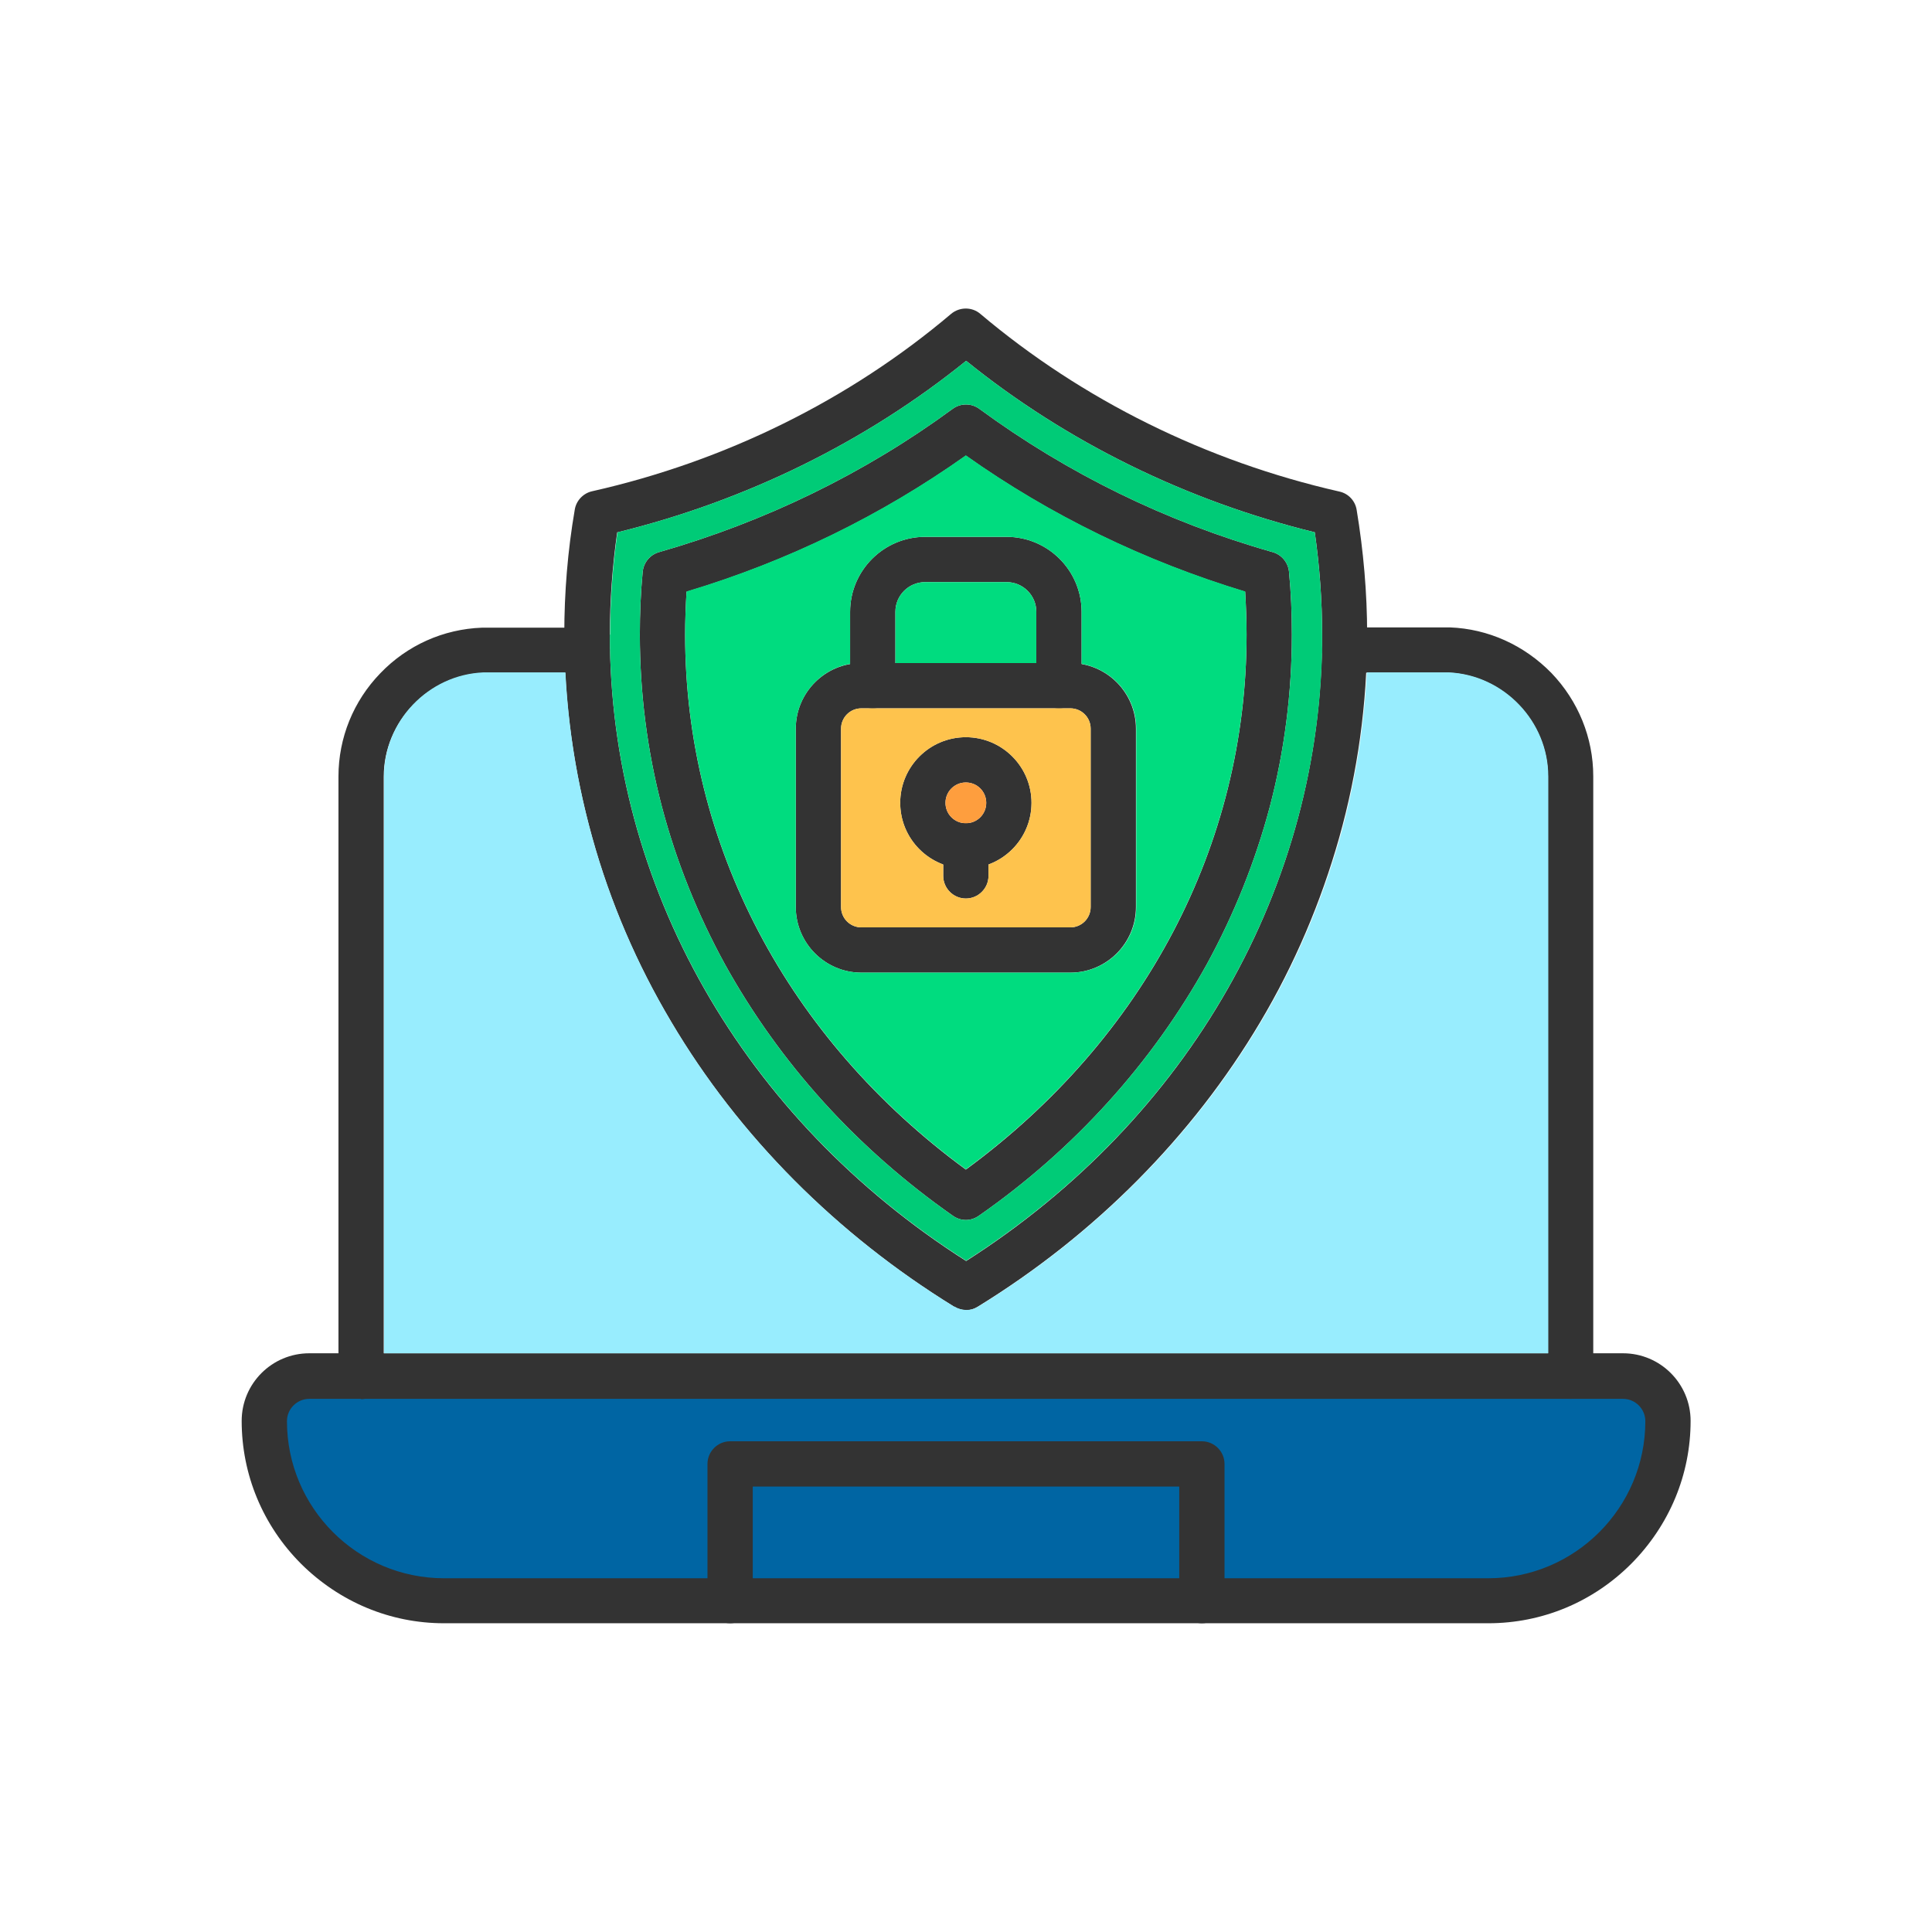 <?xml version="1.0" encoding="UTF-8"?>
<!DOCTYPE svg PUBLIC "-//W3C//DTD SVG 1.1//EN" "http://www.w3.org/Graphics/SVG/1.1/DTD/svg11.dtd">
<!-- Creator: CorelDRAW -->
<svg xmlns="http://www.w3.org/2000/svg" xml:space="preserve" width="6.827in" height="6.827in" style="shape-rendering:geometricPrecision; text-rendering:geometricPrecision; image-rendering:optimizeQuality; fill-rule:evenodd; clip-rule:evenodd"
viewBox="0 0 6.827 6.827"
 xmlns:xlink="http://www.w3.org/1999/xlink">
 <defs>
  <style type="text/css">
   <![CDATA[
    .fil0 {fill:none}
    .fil1 {fill:#0065A3}
    .fil7 {fill:#00CB77}
    .fil3 {fill:#00DC7F}
    .fil2 {fill:#333333}
    .fil6 {fill:#98EDFE}
    .fil5 {fill:#FE9E3E}
    .fil4 {fill:#FEC34D}
   ]]>
  </style>
 </defs>
 <rect class="fil0" width="6.827" height="6.827"/>
 <g id="Layer_x0020_1">
  <path class="fil1" d="M4.193 5.226l0 0.377 -1.56 3.93701e-006 0 -0.377 1.56 3.93701e-006zm0.107 -0.053c0,-0.03 -0.024,-0.053 -0.053,-0.053l-1.667 -3.93701e-006c-0.03,0 -0.053,0.024 -0.053,0.053l0 0.43 -0.959 0c-0.321,0 -0.581,-0.261 -0.581,-0.581 0,-0.058 0.047,-0.105 0.105,-0.105l4.642 0c0.058,0 0.105,0.047 0.105,0.105 0,0.321 -0.261,0.581 -0.581,0.581l-0.959 0 0 -0.43z"/>
  <g id="_442234344">
   <g id="_259980224">
    <path id="_440878464" class="fil2" d="M5.259 5.736l-3.69 0c-0.19,0 -0.369,-0.075 -0.505,-0.21 -0.135,-0.135 -0.21,-0.315 -0.21,-0.505 0,-0.132 0.107,-0.239 0.239,-0.239l0.184 0 4.274 0 0.184 0c0.132,0 0.239,0.107 0.239,0.239 0,0.19 -0.075,0.369 -0.21,0.505 -0.135,0.135 -0.314,0.21 -0.505,0.21zm-4.166 -0.793c-0.043,0 -0.079,0.035 -0.079,0.079 0,0.306 0.249,0.555 0.555,0.555l3.69 -3.93701e-006c0.306,0 0.555,-0.249 0.555,-0.555 0,-0.043 -0.035,-0.079 -0.079,-0.079l-0.184 0 -4.274 0 -0.184 0z"/>
   </g>
   <g id="_259980560">
    <path id="_440878224" class="fil2" d="M5.55 4.943c-0.044,0 -0.08,-0.036 -0.08,-0.08l0 -2.119c0,-0.194 -0.157,-0.358 -0.351,-0.367l-0.368 3.93701e-006c-0.044,0 -0.08,-0.036 -0.08,-0.08 0,-0.044 0.036,-0.08 0.08,-0.08l0.369 -3.93701e-006c0.001,0 0.002,0 0.003,0 0.136,0.005 0.263,0.063 0.359,0.161 0.095,0.099 0.148,0.229 0.148,0.365l0 2.119c0,0.045 -0.036,0.081 -0.08,0.081zm-4.274 0c-0.044,0 -0.08,-0.036 -0.08,-0.08l0 -2.119c0,-0.137 0.053,-0.267 0.148,-0.365 0.095,-0.099 0.223,-0.156 0.359,-0.161 0.001,0 0.002,0 0.003,0l0.369 0c0.044,0 0.08,0.036 0.08,0.08 0,0.044 -0.036,0.08 -0.08,0.08l-0.368 3.93701e-006c-0.194,0.008 -0.351,0.172 -0.351,0.367l0 2.119c0,0.044 -0.036,0.08 -0.08,0.08z"/>
   </g>
   <g id="_259980152">
    <path id="_440878392" class="fil2" d="M4.247 5.736c-0.044,0 -0.08,-0.036 -0.08,-0.08l0 -0.403 -1.507 -3.93701e-006 0 0.403c0,0.044 -0.036,0.08 -0.08,0.08 -0.044,0 -0.08,-0.036 -0.08,-0.08l0 -0.483c0,-0.044 0.036,-0.08 0.08,-0.08l1.667 3.93701e-006c0.044,0 0.08,0.036 0.08,0.08l0 0.483c0,0.044 -0.036,0.08 -0.08,0.08z"/>
   </g>
   <g id="_259980344">
    <path id="_440878008" class="fil2" d="M3.413 4.629c-0.015,0 -0.029,-0.004 -0.042,-0.012 -0.414,-0.255 -0.76,-0.602 -0.999,-1.006 -0.122,-0.205 -0.216,-0.424 -0.279,-0.651 -0.065,-0.233 -0.099,-0.475 -0.099,-0.719 0,-0.147 0.012,-0.295 0.037,-0.44 0.005,-0.032 0.03,-0.058 0.061,-0.065 0.471,-0.106 0.91,-0.323 1.269,-0.627 0.03,-0.025 0.074,-0.025 0.103,0 0.36,0.304 0.798,0.521 1.269,0.628 0.032,0.007 0.056,0.033 0.061,0.065 0.024,0.145 0.037,0.293 0.037,0.44 0,0.244 -0.033,0.485 -0.099,0.719 -0.064,0.226 -0.157,0.446 -0.279,0.651 -0.239,0.403 -0.584,0.751 -0.999,1.006 -0.013,0.008 -0.027,0.012 -0.042,0.012zm-1.232 -2.748c-0.017,0.119 -0.026,0.241 -0.026,0.362 0,0.886 0.469,1.71 1.259,2.213 0.789,-0.503 1.258,-1.327 1.258,-2.213 0,-0.121 -0.009,-0.242 -0.026,-0.362 -0.453,-0.111 -0.877,-0.319 -1.232,-0.606 -0.355,0.287 -0.779,0.495 -1.232,0.606z"/>
   </g>
   <g id="_259980056">
    <path id="_440877744" class="fil2" d="M3.413 4.311c-0.016,0 -0.032,-0.005 -0.046,-0.015 -0.167,-0.117 -0.321,-0.252 -0.456,-0.401 -0.136,-0.15 -0.253,-0.314 -0.349,-0.487 -0.097,-0.177 -0.172,-0.364 -0.223,-0.557 -0.052,-0.198 -0.078,-0.403 -0.078,-0.609 0,-0.074 0.003,-0.148 0.01,-0.221 0.003,-0.033 0.026,-0.061 0.058,-0.07 0.377,-0.108 0.726,-0.278 1.037,-0.506 0.028,-0.021 0.067,-0.021 0.095,0 0.311,0.228 0.659,0.399 1.036,0.506 0.032,0.009 0.055,0.037 0.058,0.07 0.007,0.073 0.01,0.147 0.01,0.221 0,0.206 -0.026,0.411 -0.078,0.609 -0.051,0.192 -0.126,0.38 -0.223,0.557 -0.096,0.173 -0.213,0.337 -0.349,0.487 -0.135,0.149 -0.288,0.284 -0.456,0.401 -0.014,0.01 -0.03,0.015 -0.046,0.015zm-0.987 -2.22c-0.003,0.051 -0.005,0.102 -0.005,0.152 0,0.741 0.361,1.427 0.992,1.89 0.631,-0.463 0.992,-1.148 0.992,-1.89 0,-0.051 -0.002,-0.102 -0.005,-0.152 -0.356,-0.108 -0.688,-0.269 -0.987,-0.481 -0.299,0.212 -0.63,0.374 -0.987,0.481z"/>
   </g>
   <g id="_259980536">
    <path id="_442239360" class="fil2" d="M3.782 3.437l-0.738 0c-0.128,0 -0.232,-0.104 -0.232,-0.232l0 -0.63c0,-0.128 0.104,-0.232 0.232,-0.232l0.738 0c0.128,0 0.232,0.104 0.232,0.232l0 0.63c-0,0.128 -0.104,0.232 -0.232,0.232zm-0.738 -0.934c-0.04,0 -0.072,0.032 -0.072,0.072l0 0.63c0,0.04 0.032,0.072 0.072,0.072l0.738 -3.93701e-006c0.04,0 0.072,-0.032 0.072,-0.072l0 -0.63c0,-0.04 -0.032,-0.072 -0.072,-0.072l-0.738 0z"/>
   </g>
   <g id="_259980584">
    <path id="_442234128" class="fil2" d="M3.742 2.503c-0.044,0 -0.08,-0.036 -0.08,-0.08l0 -0.261c0,-0.058 -0.047,-0.105 -0.105,-0.105l-0.288 -3.93701e-006c-0.058,0 -0.105,0.047 -0.105,0.105l0 0.261c0,0.044 -0.036,0.08 -0.08,0.08 -0.044,0 -0.08,-0.036 -0.08,-0.08l0 -0.261c0,-0.146 0.119,-0.265 0.265,-0.265l0.288 0c0.146,0 0.265,0.119 0.265,0.265l0 0.261c0,0.044 -0.036,0.08 -0.08,0.08z"/>
   </g>
   <g>
    <g id="_259980944">
     <path id="_442234560" class="fil2" d="M3.413 3.069c-0.128,0 -0.232,-0.104 -0.232,-0.232 0,-0.128 0.104,-0.232 0.232,-0.232 0.128,0 0.232,0.104 0.232,0.232 0,0.128 -0.104,0.232 -0.232,0.232zm0 -0.304c-0.04,0 -0.072,0.032 -0.072,0.072 0,0.04 0.032,0.072 0.072,0.072 0.04,0 0.072,-0.032 0.072,-0.072 0,-0.04 -0.032,-0.072 -0.072,-0.072z"/>
    </g>
    <g id="_259980992">
     <path id="_442234032" class="fil2" d="M3.413 3.175c-0.044,0 -0.08,-0.036 -0.08,-0.08l0 -0.106c0,-0.044 0.036,-0.08 0.08,-0.08 0.044,0 0.08,0.036 0.08,0.08l0 0.106c0,0.044 -0.036,0.08 -0.08,0.08z"/>
    </g>
   </g>
  </g>
  <path class="fil3" d="M3.782 3.437l-0.738 0c-0.128,0 -0.232,-0.104 -0.232,-0.232l0 -0.63c0,-0.114 0.083,-0.21 0.192,-0.229l0 -0.184c0,-0.146 0.119,-0.265 0.265,-0.265l0.288 0c0.146,0 0.265,0.119 0.265,0.265l0 0.184c0.109,0.019 0.193,0.114 0.193,0.229l0 0.63c-0,0.128 -0.104,0.232 -0.232,0.232zm-1.361 -1.195c0,0.741 0.361,1.427 0.992,1.89 0.631,-0.463 0.992,-1.148 0.992,-1.89 0,-0.051 -0.002,-0.102 -0.005,-0.152 -0.356,-0.108 -0.688,-0.269 -0.987,-0.481 -0.299,0.212 -0.63,0.374 -0.987,0.481 -0.003,0.051 -0.005,0.102 -0.005,0.152z"/>
  <path class="fil4" d="M3.044 3.277l0.738 -3.93701e-006c0.04,0 0.072,-0.032 0.072,-0.072l0 -0.63c0,-0.04 -0.032,-0.072 -0.072,-0.072l-0.041 0 -0.657 0 -0.04 0c-0.04,0 -0.072,0.032 -0.072,0.072l0 0.63c0,0.04 0.032,0.072 0.072,0.072zm0.369 -0.672c0.128,0 0.232,0.104 0.232,0.232 0,0.1 -0.063,0.185 -0.152,0.218l0 0.04c0,0.044 -0.036,0.08 -0.08,0.08 -0.044,0 -0.08,-0.036 -0.08,-0.08l0 -0.04c-0.089,-0.033 -0.152,-0.118 -0.152,-0.218 0,-0.128 0.104,-0.232 0.232,-0.232z"/>
  <path class="fil3" d="M3.165 2.343l0.497 0 0 -0.181c0,-0.058 -0.047,-0.105 -0.105,-0.105l-0.288 -3.93701e-006c-0.058,0 -0.105,0.047 -0.105,0.105l0 0.181z"/>
  <path class="fil5" d="M3.413 2.765c-0.04,0 -0.072,0.032 -0.072,0.072 0,0.04 0.032,0.072 0.072,0.072 0.04,0 0.072,-0.032 0.072,-0.072 0,-0.04 -0.032,-0.072 -0.072,-0.072z"/>
  <path class="fil6" d="M3.371 4.617c-0.414,-0.255 -0.76,-0.602 -0.999,-1.006 -0.122,-0.205 -0.216,-0.424 -0.279,-0.651 -0.053,-0.19 -0.085,-0.386 -0.095,-0.584l-0.29 3.93701e-006c-0.194,0.008 -0.351,0.172 -0.351,0.367l0 2.039 4.114 0 0 -2.039c0,-0.194 -0.157,-0.358 -0.351,-0.367l-0.29 3.93701e-006c-0.01,0.198 -0.042,0.394 -0.095,0.584 -0.064,0.226 -0.157,0.446 -0.279,0.651 -0.239,0.403 -0.584,0.751 -0.999,1.006 -0.013,0.008 -0.027,0.012 -0.042,0.012 -0.015,0 -0.029,-0.004 -0.042,-0.012z"/>
  <path class="fil7" d="M2.155 2.242c0,0.886 0.469,1.71 1.259,2.213 0.772,-0.492 1.238,-1.292 1.258,-2.156 -1.5748e-005,-0.001 -2.3622e-005,-0.001 -2.3622e-005,-0.002 0,-0.002 6.29921e-005,-0.004 0,-0.005 0,-0.016 0,-0.033 0,-0.049 0,-0.121 -0.009,-0.242 -0.026,-0.362 -0.453,-0.111 -0.877,-0.319 -1.232,-0.606 -0.355,0.287 -0.779,0.495 -1.232,0.606 -0.017,0.119 -0.026,0.241 -0.026,0.362zm1.212 2.054c-0.167,-0.117 -0.321,-0.252 -0.456,-0.401 -0.136,-0.15 -0.253,-0.314 -0.349,-0.487 -0.097,-0.177 -0.172,-0.364 -0.223,-0.557 -0.052,-0.198 -0.078,-0.403 -0.078,-0.609 0,-0.074 0.003,-0.148 0.01,-0.221 0.003,-0.033 0.026,-0.061 0.058,-0.07 0.377,-0.108 0.726,-0.278 1.037,-0.506 0.028,-0.021 0.067,-0.021 0.095,0 0.311,0.228 0.659,0.399 1.036,0.506 0.032,0.009 0.055,0.037 0.058,0.07 0.007,0.073 0.01,0.147 0.01,0.221 0,0.206 -0.026,0.411 -0.078,0.609 -0.051,0.192 -0.126,0.38 -0.223,0.557 -0.096,0.173 -0.213,0.337 -0.349,0.487 -0.135,0.149 -0.288,0.284 -0.456,0.401 -0.014,0.01 -0.03,0.015 -0.046,0.015 -0.016,0 -0.032,-0.005 -0.046,-0.015z"/>
 </g>
</svg>
